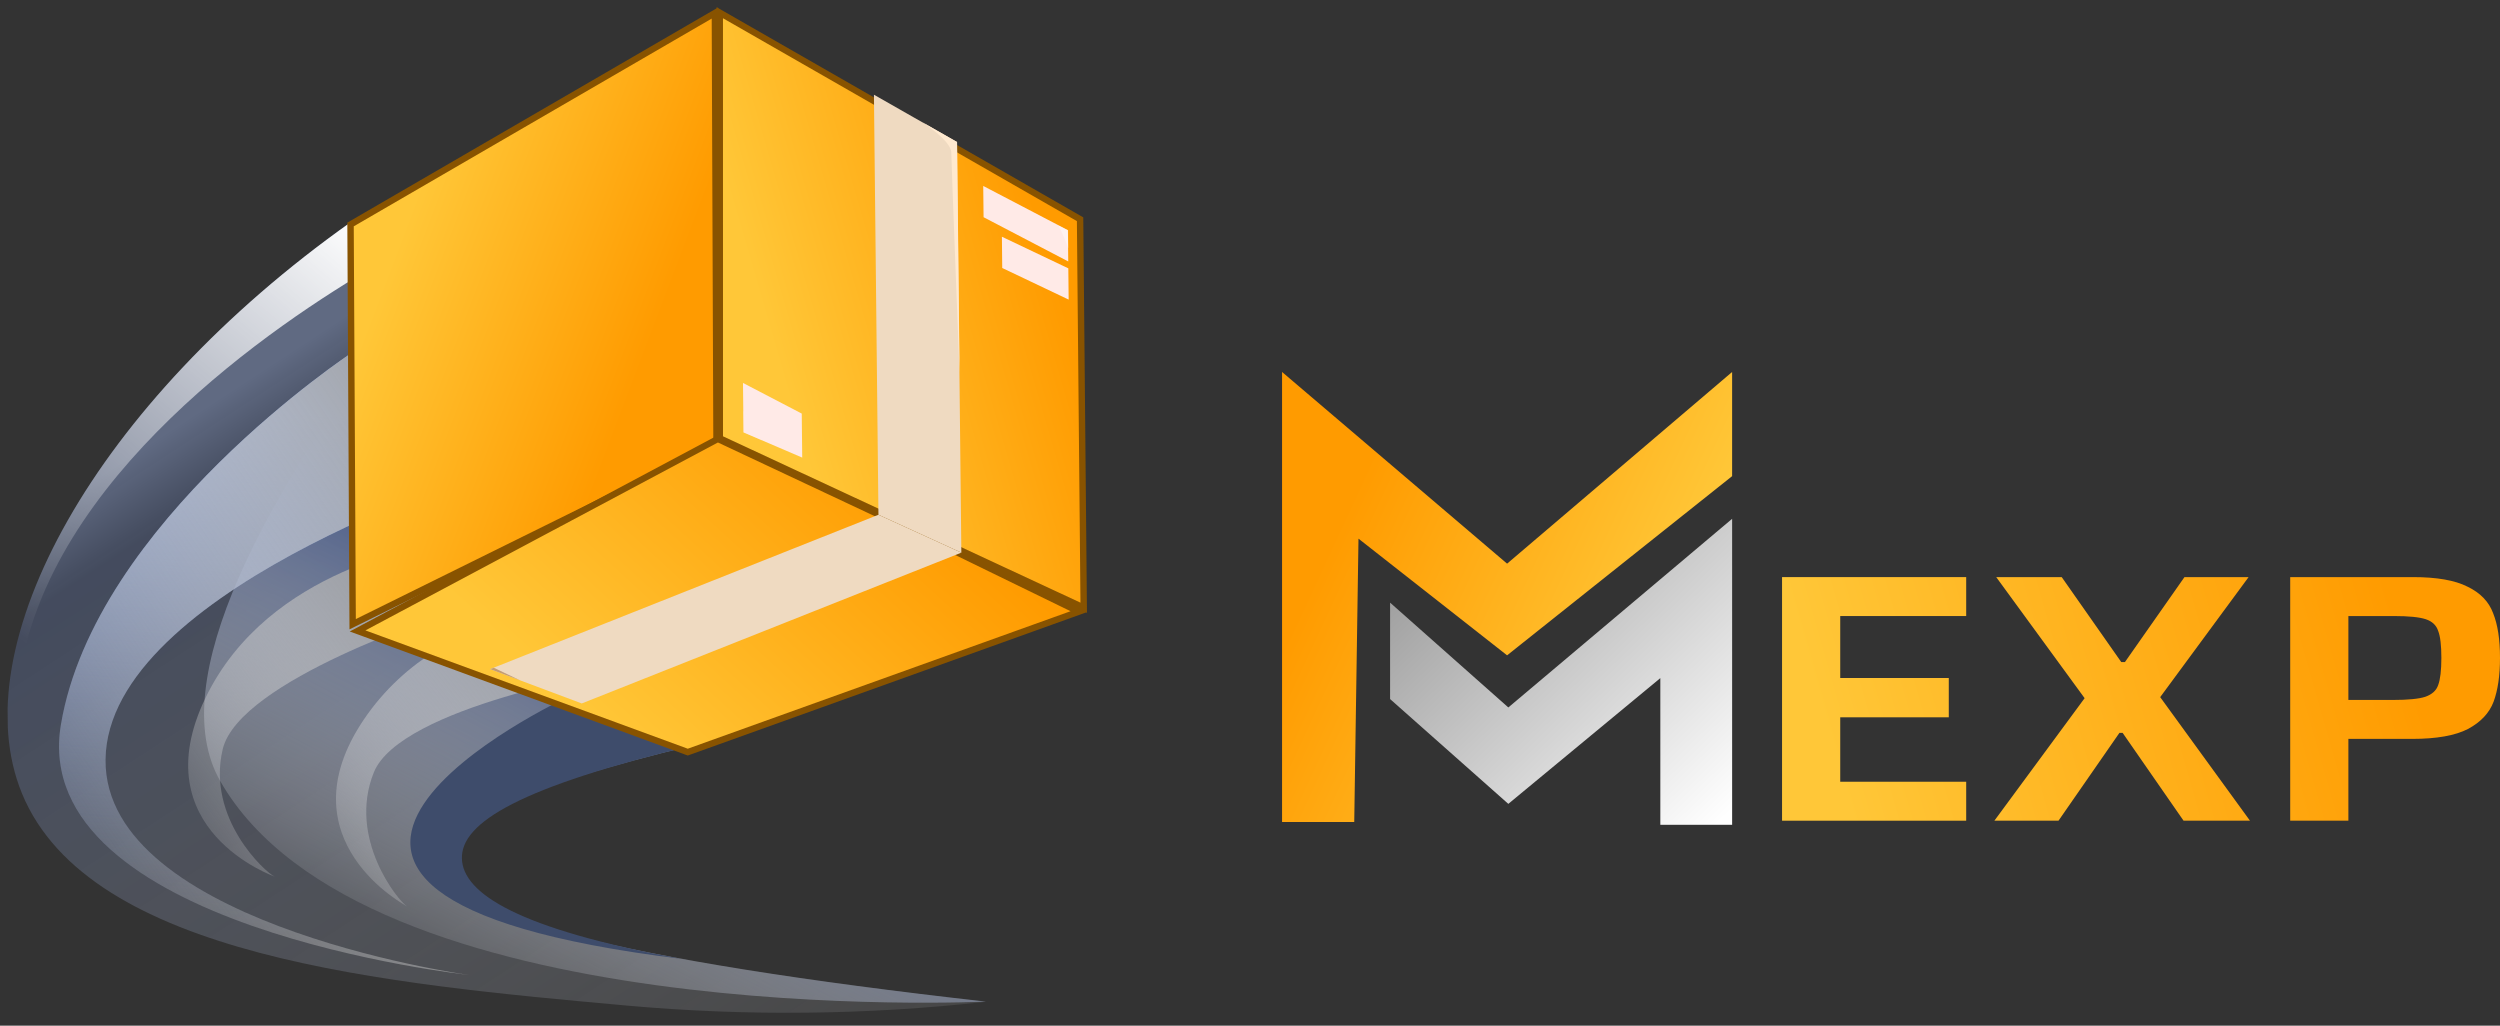 <svg width="195" height="80" viewBox="0 0 195 80" fill="none" xmlns="http://www.w3.org/2000/svg">
<rect x="0" y="0" width="195" height="80" fill="#333333" stroke="none"/>
<path d="M117.553 43.965L100.001 29.014V64.118H105.631L105.962 42.015L117.553 51.116L135.105 37.14V29.014L117.553 43.965Z" fill="url(#paint0_linear)"/>
<path d="M117.649 55.181L108.427 47.006V54.527L117.649 62.702L129.506 52.892V64.337H135.106V40.466L117.649 55.181Z" fill="url(#paint1_linear)"/>
<path d="M139 64.014V45.014H153.363V48.051H143.538V52.884H152.005V55.95H143.538V60.976H153.363V64.014H139Z" fill="url(#paint2_linear)"/>
<path d="M170.317 64.014L165.565 57.165H165.315L160.563 64.014H155.561L162.6 54.458L155.704 45.014H160.813L165.458 51.642H165.744L170.389 45.014H175.391L168.495 54.376L175.498 64.014H170.317Z" fill="url(#paint3_linear)"/>
<path d="M178.636 45.014H188.212C190.069 45.014 191.487 45.262 192.463 45.759C193.464 46.238 194.131 46.928 194.464 47.831C194.821 48.714 195 49.874 195 51.31C195 52.691 194.833 53.833 194.5 54.735C194.166 55.618 193.499 56.327 192.499 56.861C191.499 57.377 190.046 57.634 188.14 57.634H183.174V64.014H178.636V45.014ZM186.64 54.596C187.83 54.596 188.676 54.514 189.176 54.348C189.7 54.164 190.034 53.86 190.177 53.437C190.343 52.995 190.427 52.286 190.427 51.31C190.427 50.334 190.343 49.635 190.177 49.211C190.034 48.77 189.712 48.466 189.212 48.3C188.712 48.134 187.878 48.051 186.711 48.051H183.174V54.596H186.64Z" fill="url(#paint4_linear)"/>
<g clip-path="url(#clip0)">
<path d="M54.105 58.134C40.584 61.372 33.867 64.403 33.953 67.226C34.075 71.295 48.393 74.933 76.908 78.139C67.621 79.171 58.256 79.272 48.95 78.44C30.091 76.734 6.967 74.663 1.713 61.887C-3.021 50.334 7.462 31.439 27.333 17.347L54.105 58.134Z" fill="url(#paint5_linear)" fill-opacity="0.39"/>
<path d="M17.164 60.9C12.758 53.136 20.621 38.658 31.716 24.016L54.097 58.118C40.576 61.357 33.859 64.388 33.945 67.21C34.067 71.279 48.385 74.917 76.9 78.124C76.9 78.124 28.291 80.466 17.164 60.9Z" fill="url(#paint6_linear)"/>
<path d="M1.716 61.886C-3.018 50.333 7.465 31.439 27.336 17.347L29.476 20.609C21.424 25.275 3.699 37.233 1.484 53.005C0.649 58.967 2.547 63.678 5.652 67.392C3.945 65.881 2.599 63.998 1.716 61.886Z" fill="url(#paint7_linear)"/>
<path d="M53.124 74.788C11.55 69.687 44.191 54.416 44.191 54.416L51.838 54.666L54.108 58.129C40.588 61.368 35.942 64.15 36.028 66.973C36.107 69.691 40.425 72.462 53.124 74.788Z" fill="url(#paint8_linear)"/>
<path d="M27.446 27.515C27.446 27.515 7.395 40.705 4.75 56.527C2.105 72.349 36.594 76.05 36.594 76.05C35.811 75.956 7.196 71.787 8.26 58.626C9.324 45.465 39.257 36.272 39.257 36.272L27.446 27.515Z" fill="url(#paint9_linear)"/>
<path d="M27.446 27.515C27.446 27.515 7.395 40.705 4.75 56.527C2.105 72.349 36.594 76.05 36.594 76.05C35.811 75.956 7.196 71.787 8.26 58.626C9.324 45.465 39.257 36.272 39.257 36.272L27.446 27.515Z" fill="url(#paint10_linear)"/>
<path d="M33.99 42.284C33.556 42.629 20.986 44.145 16.022 54.448C11.058 64.751 21.427 68.375 21.427 68.375C20.699 68.066 16.088 63.83 17.372 58.436C18.655 53.042 34.75 47.886 34.75 47.886L33.99 42.284Z" fill="url(#paint11_linear)"/>
<path d="M47.937 46.71C47.456 46.99 34.798 46.646 28.389 56.109C21.98 65.573 31.735 70.684 31.735 70.684C31.058 70.272 27.094 65.392 29.155 60.256C31.216 55.121 47.892 52.362 47.892 52.362L47.937 46.71Z" fill="url(#paint12_linear)"/>
<path d="M56.142 0.991L56.144 34.191L84.53 47.401L84.246 17.1L56.142 0.991Z" fill="url(#paint13_linear)" stroke="#885300" stroke-width="0.5"/>
<path d="M55.889 34.665L27.507 48.688L27.342 17.51L55.761 1.016L55.889 34.665Z" fill="url(#paint14_linear)" stroke="#885300" stroke-width="0.5"/>
<path d="M28.416 49.405L27.891 49.213L28.384 48.95L55.882 34.293L55.993 34.234L56.106 34.288L70.107 40.868L70.107 40.868L70.11 40.869L83.612 47.45L84.144 47.709L83.587 47.91L53.731 58.635L53.645 58.665L53.56 58.634L28.416 49.405Z" fill="url(#paint15_linear)" stroke="#885300" stroke-width="0.5"/>
<path d="M74.986 43.107L68.519 40.151L68.167 7.388L74.642 11.077L74.986 43.107Z" fill="#EFDAC1"/>
<path d="M68.519 40.151L38.231 52.191L45.378 54.869L74.986 43.107L68.519 40.151Z" fill="#EFDAC1"/>
<path d="M83.297 17.956L76.692 14.504L76.719 16.942L83.323 20.393L83.297 17.956Z" fill="#FFEAE7"/>
<path d="M83.329 20.931L78.148 18.465L78.174 20.903L83.355 23.369L83.329 20.931Z" fill="#FFEAE7"/>
<path d="M62.536 32.259L62.573 35.693L57.995 33.727L57.953 29.87L62.536 32.259Z" fill="#FFEAE7"/>
<path d="M38.513 52.081L40.583 53.074L38.231 52.191L38.513 52.081Z" fill="#C49D72"/>
<path d="M82.552 17.586L83.312 17.959L83.327 19.356C83.106 18.75 82.847 18.158 82.552 17.586Z" fill="white" fill-opacity="0.38"/>
<path d="M59.456 34.356L57.995 33.727L57.976 32.01C58.398 32.836 58.894 33.621 59.456 34.356Z" fill="#FFEAE7" fill-opacity="0.35"/>
<path d="M74.846 29.063C74.846 29.063 74.21 12.822 74.201 11.898C74.191 10.975 71.938 9.526 71.938 9.526L74.653 11.077L74.846 29.063Z" fill="#FFE9CF"/>
</g>
<defs>
<linearGradient id="paint0_linear" x1="111.702" y1="25.392" x2="135.332" y2="36.343" gradientUnits="userSpaceOnUse">
<stop stop-color="#FF9B00"/>
<stop offset="1" stop-color="#FFC738"/>
</linearGradient>
<linearGradient id="paint1_linear" x1="108.427" y1="43.119" x2="131.543" y2="66.67" gradientUnits="userSpaceOnUse">
<stop stop-color="#989898"/>
<stop offset="1" stop-color="white"/>
</linearGradient>
<linearGradient id="paint2_linear" x1="139" y1="45.061" x2="182.527" y2="32.643" gradientUnits="userSpaceOnUse">
<stop stop-color="#FFC738"/>
<stop offset="1" stop-color="#FF9B00"/>
</linearGradient>
<linearGradient id="paint3_linear" x1="139" y1="45.061" x2="182.527" y2="32.643" gradientUnits="userSpaceOnUse">
<stop stop-color="#FFC738"/>
<stop offset="1" stop-color="#FF9B00"/>
</linearGradient>
<linearGradient id="paint4_linear" x1="139" y1="45.061" x2="182.527" y2="32.643" gradientUnits="userSpaceOnUse">
<stop stop-color="#FFC738"/>
<stop offset="1" stop-color="#FF9B00"/>
</linearGradient>
<linearGradient id="paint5_linear" x1="38.212" y1="17.23" x2="80.287" y2="81.595" gradientUnits="userSpaceOnUse">
<stop stop-color="#A7C1FF"/>
<stop offset="0" stop-color="#A7C1FF"/>
<stop offset="0.078" stop-color="#6075A9" stop-opacity="0.922"/>
<stop offset="1" stop-color="white" stop-opacity="0.2"/>
</linearGradient>
<linearGradient id="paint6_linear" x1="53.212" y1="52.423" x2="38.363" y2="80.635" gradientUnits="userSpaceOnUse">
<stop stop-color="#4E5F89"/>
<stop offset="1" stop-color="white" stop-opacity="0"/>
</linearGradient>
<linearGradient id="paint7_linear" x1="32.271" y1="20.873" x2="5.227" y2="52.986" gradientUnits="userSpaceOnUse">
<stop stop-color="white"/>
<stop offset="1" stop-color="white" stop-opacity="0"/>
</linearGradient>
<linearGradient id="paint8_linear" x1="-1872.38" y1="3364.87" x2="-2583.99" y2="3958.19" gradientUnits="userSpaceOnUse">
<stop stop-color="#3E4C6B"/>
<stop offset="1" stop-color="white" stop-opacity="0"/>
</linearGradient>
<linearGradient id="paint9_linear" x1="25.9" y1="32.455" x2="22.791" y2="76.199" gradientUnits="userSpaceOnUse">
<stop stop-color="#91A8DA"/>
<stop offset="0.932" stop-color="#738BC0" stop-opacity="0"/>
</linearGradient>
<linearGradient id="paint10_linear" x1="40.317" y1="32.781" x2="-3.036" y2="62.704" gradientUnits="userSpaceOnUse">
<stop stop-color="#989898"/>
<stop offset="1" stop-color="white" stop-opacity="0"/>
</linearGradient>
<linearGradient id="paint11_linear" x1="34.72" y1="45.16" x2="11.176" y2="62.248" gradientUnits="userSpaceOnUse">
<stop stop-color="#989898"/>
<stop offset="0.995" stop-color="white" stop-opacity="0.08"/>
</linearGradient>
<linearGradient id="paint12_linear" x1="47.965" y1="49.355" x2="24.684" y2="67.496" gradientUnits="userSpaceOnUse">
<stop stop-color="#989898"/>
<stop offset="1" stop-color="white" stop-opacity="0.11"/>
</linearGradient>
<linearGradient id="paint13_linear" x1="74.706" y1="-4.518" x2="52.962" y2="1.804" gradientUnits="userSpaceOnUse">
<stop stop-color="#FF9B00"/>
<stop offset="1" stop-color="#FFC738"/>
</linearGradient>
<linearGradient id="paint14_linear" x1="57.249" y1="9.515" x2="37.501" y2="2.011" gradientUnits="userSpaceOnUse">
<stop stop-color="#FF9B00"/>
<stop offset="1" stop-color="#FFC738"/>
</linearGradient>
<linearGradient id="paint15_linear" x1="64.994" y1="31.955" x2="44.235" y2="54.622" gradientUnits="userSpaceOnUse">
<stop stop-color="#FF9B00"/>
<stop offset="1" stop-color="#FFC738"/>
</linearGradient>
<clipPath id="clip0">
<rect width="85.601" height="78.739" fill="white" transform="matrix(-1 0.011 0.011 1 85.596 0)"/>
</clipPath>
</defs>
</svg>
